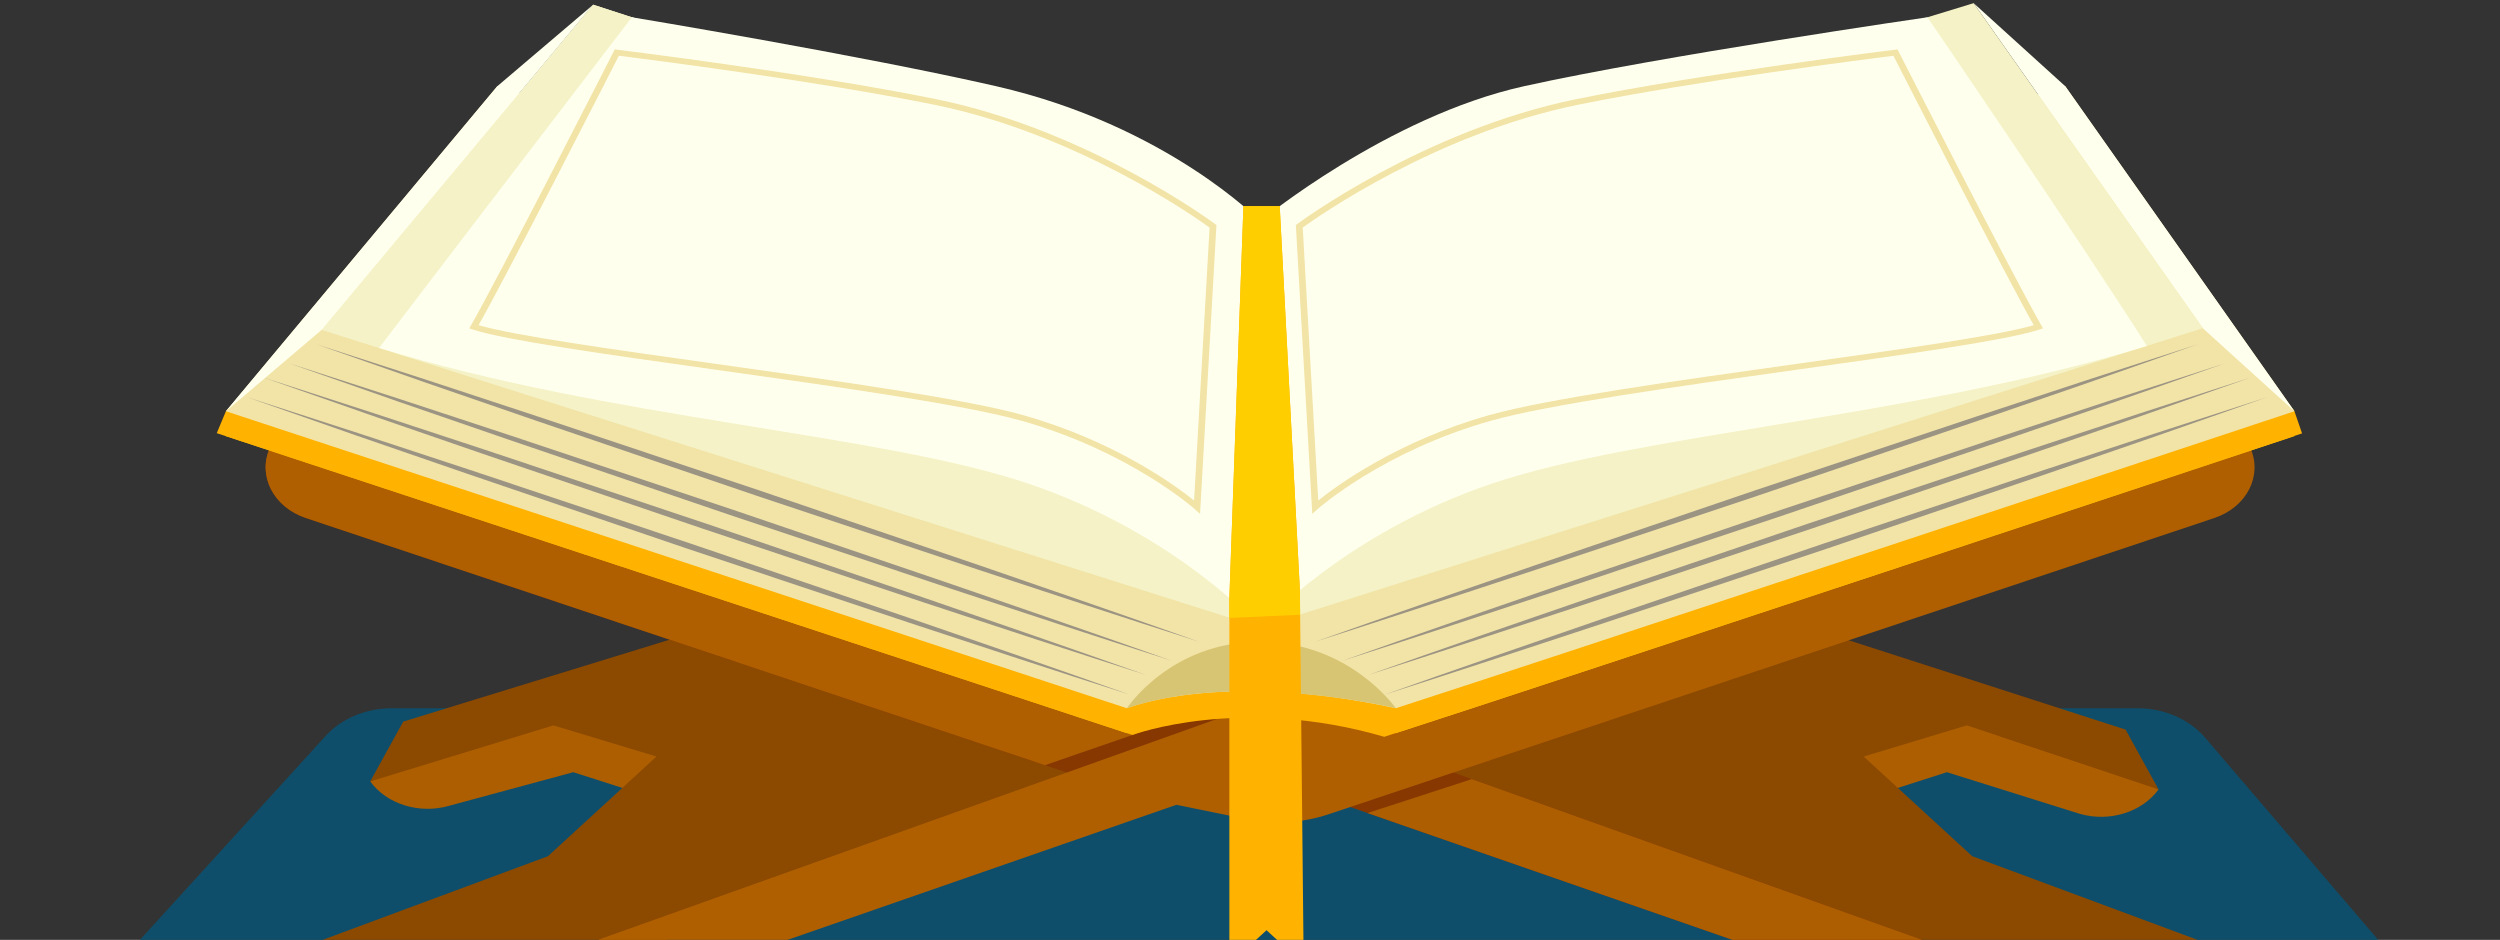 <svg width="133" height="50" viewBox="0 0 133 50" fill="none" xmlns="http://www.w3.org/2000/svg">
<rect x="0" y="0" width="133" height="50" fill="#333333" stroke="none"/>
<path d="M129.966 60.481H3.633C1.305 60.481 0 58.173 1.437 56.595L17.322 39.154C18.17 38.222 19.47 37.678 20.845 37.678H113.71C115.133 37.678 116.47 38.26 117.314 39.246L132.213 56.653C133.571 58.24 132.255 60.481 129.966 60.481Z" fill="#0E4E6A"/>
<path d="M19.696 41.571C20.575 42.783 22.303 43.321 23.879 42.872L30.498 41.081L35.054 42.54L36.401 38.176L30.049 36.96L19.696 41.571Z" fill="#AD5E00"/>
<path d="M39.621 32.803L21.45 38.389L19.696 41.571L29.439 38.59L34.926 40.247L29.151 45.55L16.747 50.156L13.164 56.654L64.716 41.244L39.621 32.803Z" fill="#8C4900"/>
<path d="M114.835 41.997C113.956 43.209 112.228 43.747 110.652 43.298L103.575 41.081L99.019 42.539L97.671 38.175L104.023 36.96L114.835 41.997Z" fill="#AD5E00"/>
<path d="M94.451 32.803L113.081 38.815L114.835 41.997L104.633 38.59L99.147 40.247L104.922 45.55L117.326 50.156L120.908 56.654L69.356 41.244L94.451 32.803Z" fill="#8C4900"/>
<path d="M14.351 23.84C13.694 25.322 14.551 26.983 16.269 27.558L60.97 42.508C62.357 42.972 66.308 42.425 67.757 42.13L71.491 42.816L115.671 58.164C117.611 58.838 119.831 58.198 120.908 56.655L69.033 38.142C67.729 37.677 66.298 37.545 64.909 37.761L59.588 38.59L14.351 23.84Z" fill="#873700"/>
<path d="M59.588 38.59L14.351 23.839C13.694 25.322 14.551 26.983 16.269 27.557L55.59 40.708L63.486 37.982L59.588 38.59Z" fill="#AF5F00"/>
<path d="M120.908 56.654L78.298 41.449L72.751 43.254L115.671 58.164C117.611 58.838 119.831 58.197 120.908 56.654Z" fill="#AD5E00"/>
<path d="M117.803 27.558L70.679 43.319C69.292 43.783 67.773 43.873 66.324 43.578L62.581 42.816L18.401 58.164C16.461 58.838 14.241 58.198 13.164 56.655L65.039 38.142C66.343 37.677 67.774 37.545 69.163 37.761L74.484 38.59L119.721 23.84C120.378 25.322 119.521 26.983 117.803 27.558Z" fill="#AF5F00"/>
<path d="M12.018 23.204L59.95 39.004C59.95 39.004 64.891 36.96 74.259 39.004C82.473 36.352 122.063 23.204 122.063 23.204L109.871 5.913L67.036 18.84L26.455 5.913L12.018 23.204Z" fill="url(#paint0_linear_20_4861)"/>
<path d="M11.531 23.044L60.246 39.101C60.246 39.101 65.961 36.96 73.644 39.198C81.857 36.547 122.47 23.056 122.47 23.056L122.063 21.878L109.871 5.913L67.036 18.84L26.456 5.913L12.018 21.878L11.531 23.044Z" fill="#FFB200"/>
<path d="M12.018 21.878L59.95 37.678C59.95 37.678 64.891 35.634 74.259 37.678C82.473 35.026 122.063 21.878 122.063 21.878L109.871 4.587L67.036 17.514L26.455 4.587L14.548 18.849L12.018 21.878Z" fill="#F2E4A7"/>
<path d="M59.95 37.678C59.95 37.678 62.273 34.14 67.036 34.14C71.799 34.14 74.259 37.678 74.259 37.678C74.259 37.678 65.886 35.649 59.95 37.678Z" fill="#D8C573"/>
<path d="M104.997 0.168L109.871 4.587L122.063 21.878L117.188 17.459L104.997 0.168Z" fill="#FFFFEE"/>
<path d="M17.119 17.542L67.036 33.369L117.188 17.459L104.997 0.168L67.036 11.769L31.557 0.25L17.119 17.542Z" fill="#F4F2C6"/>
<path d="M17.119 17.542L67.036 33.369V11.769L31.557 0.25L17.119 17.542Z" fill="#F4F2C6"/>
<path d="M26.456 4.587L31.557 0.25L17.119 17.542L12.018 21.878L26.456 4.587Z" fill="#FFFFEE"/>
<path d="M67.036 33.369C67.036 33.369 62.637 28.417 54.733 25.737C46.83 23.056 32.41 22.301 20.167 18.508C24.555 12.746 33.614 0.918 33.614 0.918C33.614 0.918 45.737 2.926 52.997 4.587C62.068 6.663 67.036 11.769 67.036 11.769V33.369Z" fill="#FFFFEE"/>
<path d="M67.036 33.369C67.036 33.369 71.435 28.417 79.339 25.737C87.243 23.056 101.97 22.196 114.213 18.403C110.767 12.961 102.54 0.919 102.54 0.919C102.54 0.919 88.351 2.975 81.076 4.587C73.8 6.199 67.037 11.769 67.037 11.769V33.369H67.036Z" fill="#FFFFEE"/>
<path d="M69.812 27.34L68.938 11.972L69.004 11.923C69.07 11.873 75.729 6.928 83.852 5.275C90.608 3.901 100.712 2.656 100.813 2.644L100.948 2.627L101.003 2.735C101.065 2.857 107.244 14.976 108.603 17.316L108.692 17.469L108.507 17.53C106.78 18.1 101.362 18.86 95.624 19.664C89.426 20.533 82.4 21.517 79.338 22.378C73.584 23.996 70.134 27.05 70.1 27.081L69.812 27.34ZM69.306 12.107L70.131 26.626C71.083 25.86 74.338 23.459 79.228 22.084C82.316 21.216 89.052 20.272 95.568 19.359C101.091 18.585 106.318 17.852 108.194 17.299C106.749 14.756 101.336 4.156 100.729 2.967C99.504 3.12 90.251 4.292 83.935 5.577C76.327 7.124 70.015 11.592 69.306 12.107Z" fill="#F2E4A7"/>
<path d="M63.555 27.081C63.52 27.05 60.07 23.996 54.316 22.378C51.254 21.517 44.228 20.533 38.03 19.664C32.293 18.86 26.874 18.1 25.148 17.53L24.963 17.469L25.051 17.316C26.411 14.976 32.589 2.857 32.651 2.735L32.706 2.627L32.841 2.644C32.943 2.656 43.046 3.901 49.803 5.275C57.925 6.928 64.584 11.873 64.651 11.923L64.716 11.972L63.843 27.34L63.555 27.081ZM49.72 5.576C43.404 4.291 34.151 3.119 32.925 2.966C32.319 4.155 26.907 14.756 25.462 17.298C27.337 17.851 32.564 18.584 38.087 19.358C44.602 20.272 51.339 21.216 54.428 22.084C59.317 23.459 62.572 25.86 63.524 26.625L64.349 12.107C63.64 11.592 57.328 7.124 49.72 5.576Z" fill="#F2E4A7"/>
<g opacity="0.49">
<path d="M73.644 36.96C77.53 35.581 81.43 34.235 85.333 32.893L97.058 28.903L108.812 24.979L114.7 23.041L120.602 21.133L114.765 23.182L108.913 25.2L97.188 29.19L85.434 33.113C81.51 34.409 77.584 35.7 73.644 36.96Z" fill="#44415D"/>
<path d="M72.786 35.909C76.672 34.531 80.573 33.184 84.475 31.842L96.2 27.852L107.955 23.928L113.843 21.99L119.745 20.082L113.907 22.131L108.056 24.149L96.331 28.139L84.576 32.062C80.652 33.358 76.726 34.649 72.786 35.909Z" fill="#44415D"/>
<path d="M71.407 35.157C75.294 33.778 79.195 32.432 83.097 31.09L94.822 27.099L106.576 23.175L112.464 21.237L118.367 19.33L112.529 21.379L106.677 23.397L94.953 27.387L83.197 31.31C79.274 32.605 75.348 33.897 71.407 35.157Z" fill="#44415D"/>
<path d="M69.971 34.139C73.857 32.761 77.757 31.415 81.66 30.073L93.385 26.082L105.139 22.159L111.027 20.22L116.929 18.313L111.092 20.362L105.24 22.38L93.515 26.37L81.761 30.293C77.837 31.589 73.911 32.88 69.971 34.139Z" fill="#44415D"/>
<path d="M60.112 36.96C56.225 35.581 52.325 34.235 48.423 32.893L36.698 28.903L24.943 24.979L19.055 23.041L13.153 21.133L18.991 23.182L24.843 25.2L36.567 29.19L48.322 33.113C52.246 34.409 56.172 35.7 60.112 36.96Z" fill="#44415D"/>
<path d="M60.97 35.909C57.083 34.531 53.182 33.184 49.28 31.842L37.556 27.852L25.801 23.928L19.913 21.99L14.011 20.082L19.849 22.131L25.7 24.149L37.425 28.139L49.18 32.062C53.104 33.358 57.029 34.649 60.97 35.909Z" fill="#44415D"/>
<path d="M62.348 35.157C58.461 33.778 54.561 32.432 50.658 31.09L38.934 27.099L27.179 23.175L21.291 21.237L15.389 19.33L21.227 21.379L27.079 23.397L38.803 27.387L50.558 31.31C54.482 32.605 58.408 33.897 62.348 35.157Z" fill="#44415D"/>
<path d="M63.785 34.139C59.899 32.761 55.998 31.415 52.096 30.073L40.371 26.082L28.616 22.159L22.728 20.22L16.826 18.313L22.664 20.362L28.516 22.38L40.241 26.37L51.995 30.293C55.919 31.589 59.845 32.88 63.785 34.139Z" fill="#44415D"/>
</g>
<path d="M66.15 10.966L65.402 31.811V51.298L67.379 49.488L69.356 51.298L69.154 31.401L68.081 10.966H66.15Z" fill="#FFB200"/>
<path d="M69.154 31.401L68.081 10.966H66.15L65.402 31.811V32.874L69.165 32.706L69.154 31.401Z" fill="#FFCE00"/>
<defs>
<linearGradient id="paint0_linear_20_4861" x1="67.041" y1="39.004" x2="67.041" y2="5.913" gradientUnits="userSpaceOnUse">
<stop stop-color="#FFC900"/>
<stop offset="0.22" stop-color="#FDC500"/>
<stop offset="0.414" stop-color="#F7BB00"/>
<stop offset="0.599" stop-color="#EDA900"/>
<stop offset="0.778" stop-color="#DF8F00"/>
<stop offset="0.951" stop-color="#CD6F00"/>
<stop offset="1" stop-color="#C76400"/>
</linearGradient>
</defs>
</svg>
